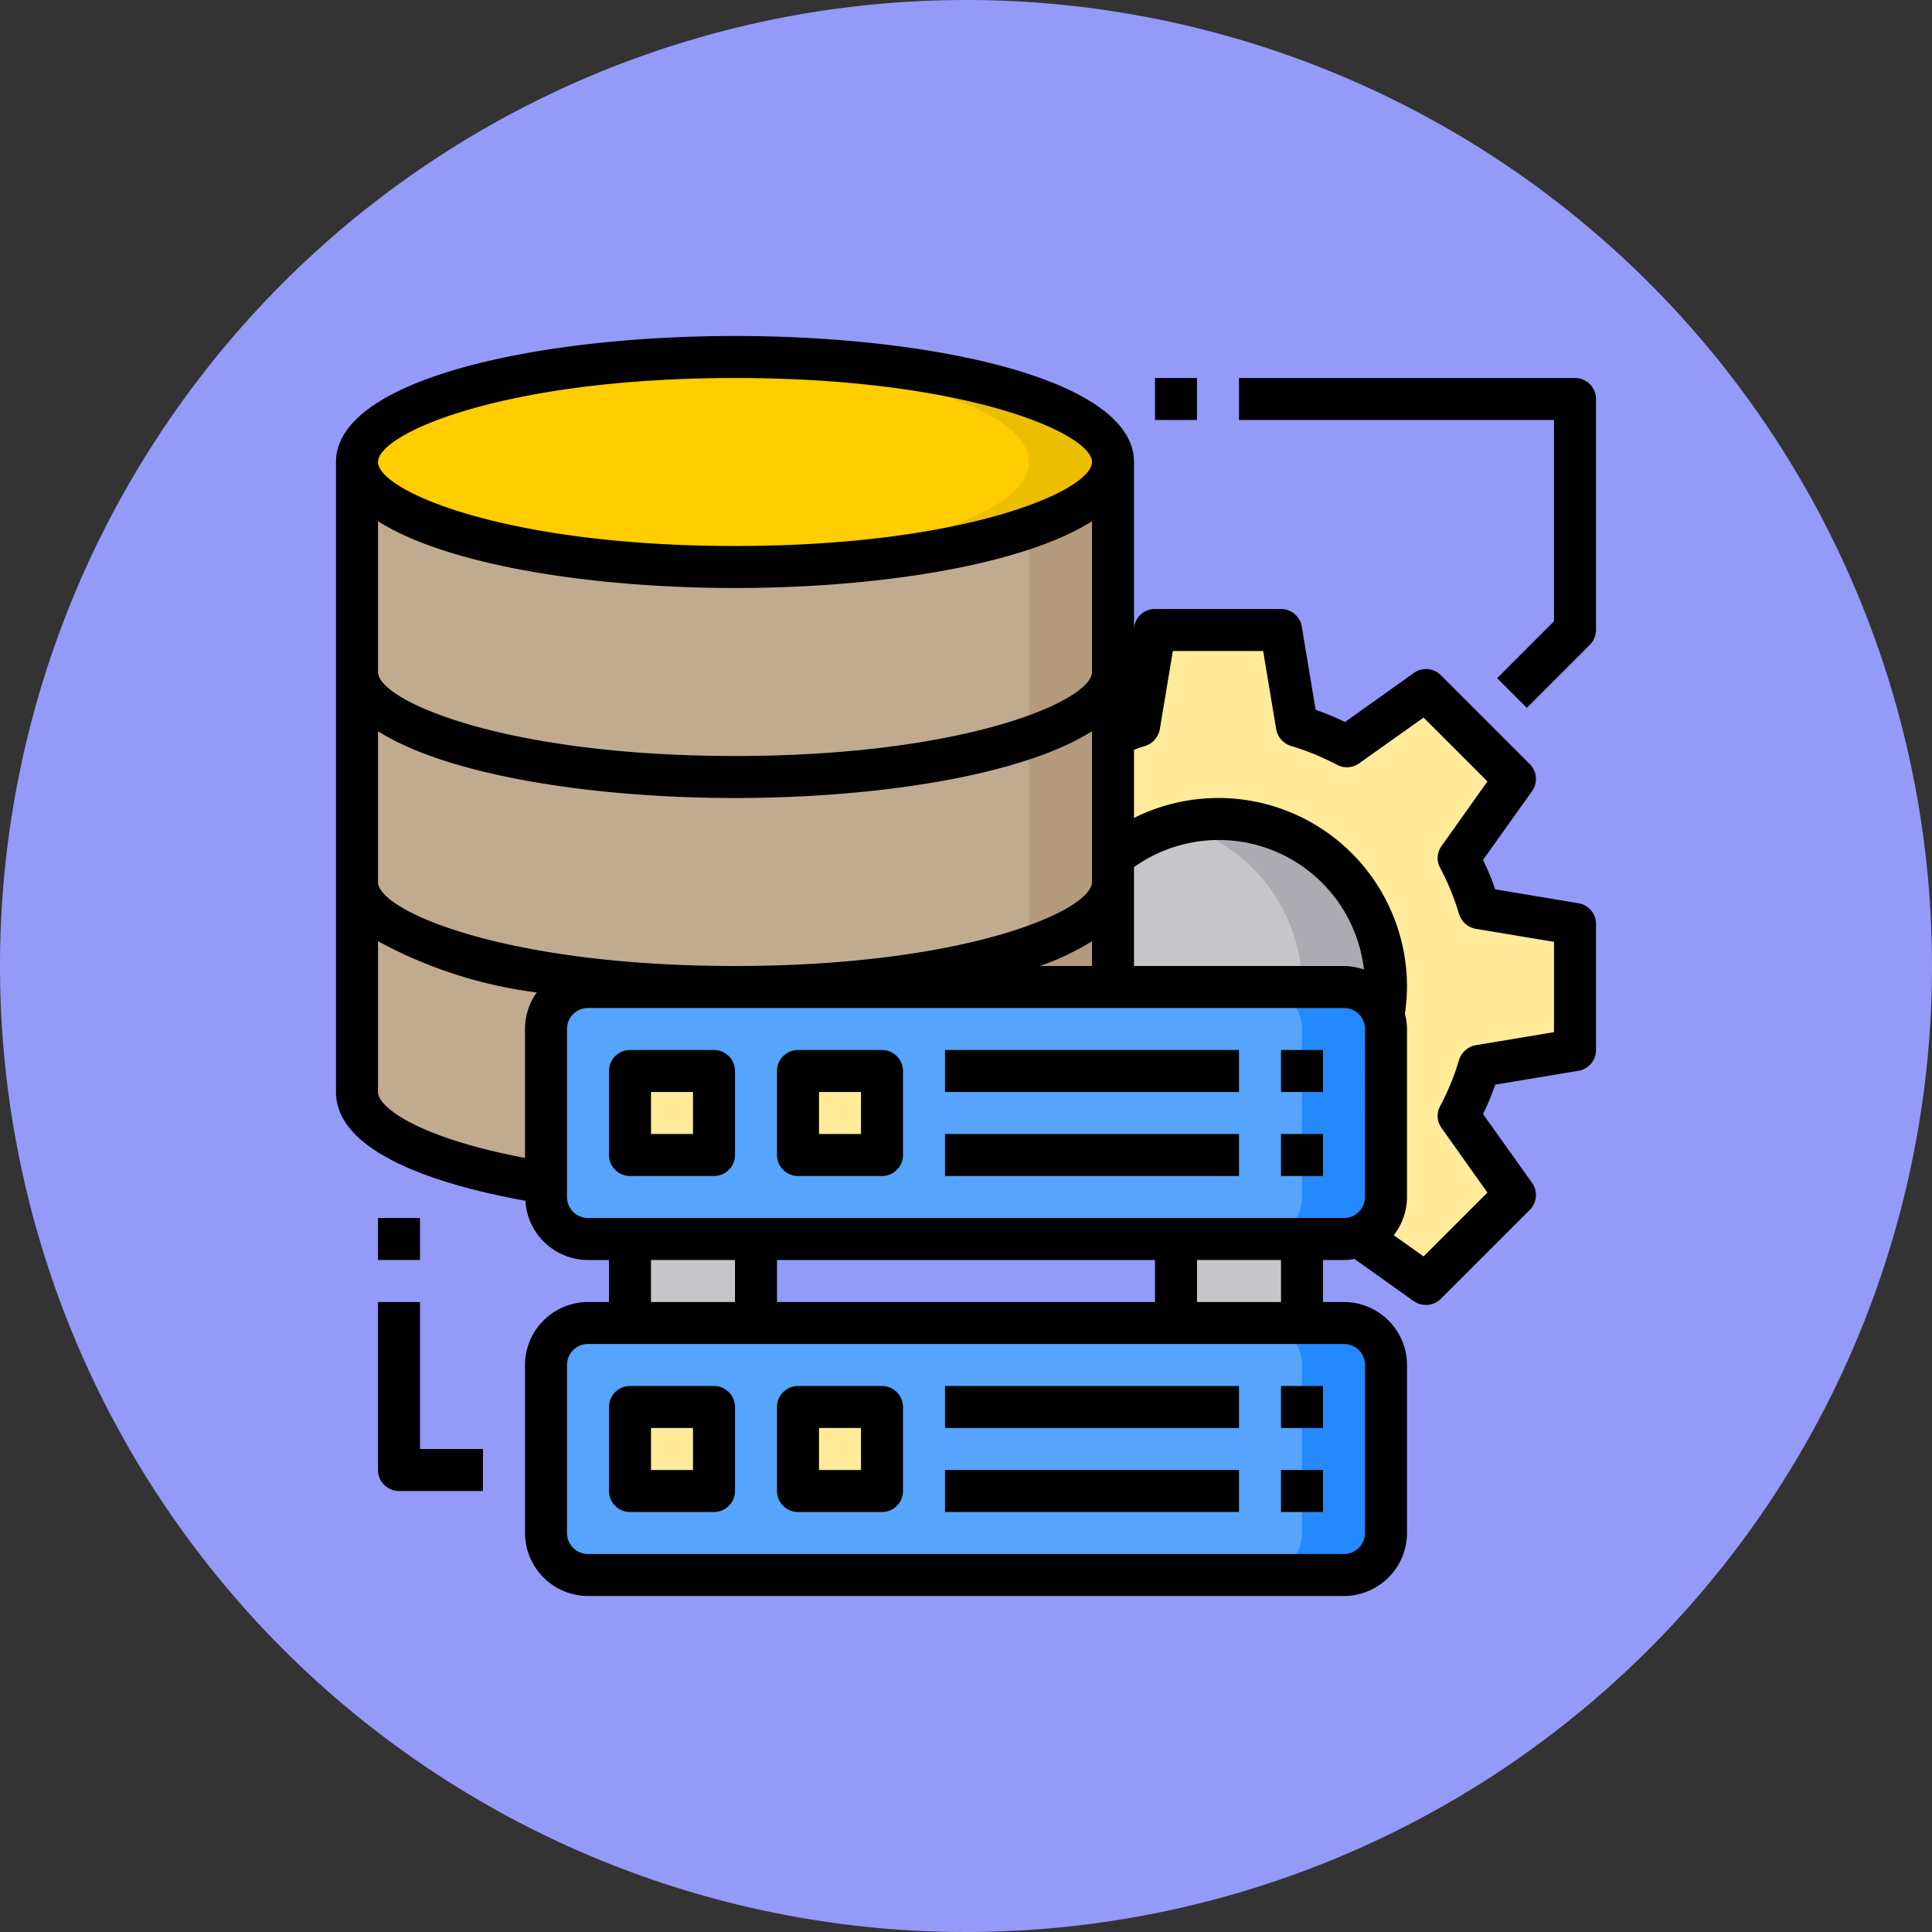 <svg xmlns="http://www.w3.org/2000/svg" width="92" height="92" viewBox="0 0 92 92">
  <rect x="0" y="0" width="92" height="92" fill="#333333" stroke="none"/>
  <g id="Grupo_1070276" data-name="Grupo 1070276" transform="translate(-0.5 -0.029)">
    <path id="Trazado_813500" data-name="Trazado 813500" d="M46,0A46,46,0,1,0,92,46,46,46,0,0,0,46,0Z" transform="translate(0.5 0.029)" fill="#949af8"/>
    <g id="database" transform="translate(14.5 14.029)">
      <path id="Trazado_818730" data-name="Trazado 818730" d="M39,28V38c0,2.76-8.06,5-18,5S3,40.76,3,38V28c0,2.76,8.06,5,18,5S39,30.76,39,28Z" fill="#c0ab91"/>
      <path id="Trazado_818731" data-name="Trazado 818731" d="M61,30v6l-4.56.76a13.086,13.086,0,0,1-.98,2.38l2.68,3.76L53.9,47.14l-3.19-2.27A2.014,2.014,0,0,0,52,43V35a1.97,1.97,0,0,0-.11-.65A8.579,8.579,0,0,0,52,33a8,8,0,0,0-13-6.24V21a13.009,13.009,0,0,1,1.24-.44L41,16h6l.76,4.56a13.086,13.086,0,0,1,2.38.98l3.76-2.68,4.24,4.24-2.68,3.76a13.086,13.086,0,0,1,.98,2.38Z" fill="#ffeb99"/>
      <rect id="Rectángulo_375753" data-name="Rectángulo 375753" width="40" height="12" rx="2" transform="translate(12 49)" fill="#57a4ff"/>
      <path id="Trazado_818732" data-name="Trazado 818732" d="M52,51v8a2.006,2.006,0,0,1-2,2H46a2.006,2.006,0,0,0,2-2V51a2.006,2.006,0,0,0-2-2h4A2.006,2.006,0,0,1,52,51Z" fill="#2488ff"/>
      <path id="Trazado_818733" data-name="Trazado 818733" d="M52,33a8.58,8.58,0,0,1-.11,1.35A2.013,2.013,0,0,0,50,33H39V26.76A8,8,0,0,1,52,33Z" fill="#c6c5ca"/>
      <path id="Trazado_818734" data-name="Trazado 818734" d="M52,33a8.58,8.58,0,0,1-.11,1.35A2.013,2.013,0,0,0,50,33H48a8.017,8.017,0,0,0-5.98-7.75A8,8,0,0,1,52,33Z" fill="#acabb1"/>
      <path id="Trazado_818735" data-name="Trazado 818735" d="M42,45h6v4H42Z" fill="#c6c5ca"/>
      <path id="Trazado_818736" data-name="Trazado 818736" d="M39,18V28c0,2.76-8.06,5-18,5S3,30.76,3,28V18c0,2.76,8.06,5,18,5S39,20.76,39,18Z" fill="#c0ab91"/>
      <path id="Trazado_818737" data-name="Trazado 818737" d="M39,8V18c0,2.76-8.06,5-18,5S3,20.76,3,18V8c0,2.76,8.06,5,18,5S39,10.76,39,8Z" fill="#c0ab91"/>
      <ellipse id="Elipse_9699" data-name="Elipse 9699" cx="18" cy="5" rx="18" ry="5" transform="translate(3 3)" fill="#ffcd00"/>
      <g id="Grupo_1071843" data-name="Grupo 1071843">
        <path id="Trazado_818738" data-name="Trazado 818738" d="M39,28V38c0,2.76-8.06,5-18,5-.68,0-1.34-.01-2-.04,9-.27,16-2.39,16-4.96V31.14C37.5,30.28,39,29.19,39,28Z" fill="#b39a7c"/>
        <path id="Trazado_818739" data-name="Trazado 818739" d="M39,18V28c0,1.19-1.5,2.28-4,3.14v-10C37.5,20.28,39,19.19,39,18Z" fill="#b39a7c"/>
        <path id="Trazado_818740" data-name="Trazado 818740" d="M39,8V18c0,1.19-1.5,2.28-4,3.14v-10c2.5-.86,4-1.95,4-3.14Z" fill="#b39a7c"/>
      </g>
      <path id="Trazado_818741" data-name="Trazado 818741" d="M39,8c0,2.76-8.06,5-18,5-.68,0-1.34-.01-2-.04,9-.27,16-2.39,16-4.96S28,3.31,19,3.04c.66-.03,1.32-.04,2-.04C30.94,3,39,5.24,39,8Z" fill="#ebbf00"/>
      <path id="Trazado_818742" data-name="Trazado 818742" d="M24,53h4v4H24Z" fill="#ffeb99"/>
      <rect id="Rectángulo_375754" data-name="Rectángulo 375754" width="40" height="12" rx="2" transform="translate(12 33)" fill="#57a4ff"/>
      <path id="Trazado_818743" data-name="Trazado 818743" d="M52,35v8a2.006,2.006,0,0,1-2,2H46a2.006,2.006,0,0,0,2-2V35a2.006,2.006,0,0,0-2-2h4A2.006,2.006,0,0,1,52,35Z" fill="#2488ff"/>
      <path id="Trazado_818744" data-name="Trazado 818744" d="M24,37h4v4H24Z" fill="#ffeb99"/>
      <path id="Trazado_818745" data-name="Trazado 818745" d="M16,45h6v4H16Z" fill="#c6c5ca"/>
      <path id="Trazado_818746" data-name="Trazado 818746" d="M16,53h4v4H16Z" fill="#ffeb99"/>
      <path id="Trazado_818747" data-name="Trazado 818747" d="M16,37h4v4H16Z" fill="#ffeb99"/>
      <path id="Trazado_818748" data-name="Trazado 818748" d="M20,36H16a1,1,0,0,0-1,1v4a1,1,0,0,0,1,1h4a1,1,0,0,0,1-1V37A1,1,0,0,0,20,36Zm-1,4H17V38h2Z"/>
      <path id="Trazado_818749" data-name="Trazado 818749" d="M28,36H24a1,1,0,0,0-1,1v4a1,1,0,0,0,1,1h4a1,1,0,0,0,1-1V37A1,1,0,0,0,28,36Zm-1,4H25V38h2Z"/>
      <path id="Trazado_818750" data-name="Trazado 818750" d="M31,36H45v2H31Z"/>
      <path id="Trazado_818751" data-name="Trazado 818751" d="M47,36h2v2H47Z"/>
      <path id="Trazado_818752" data-name="Trazado 818752" d="M31,40H45v2H31Z"/>
      <path id="Trazado_818753" data-name="Trazado 818753" d="M47,40h2v2H47Z"/>
      <path id="Trazado_818754" data-name="Trazado 818754" d="M16,58h4a1,1,0,0,0,1-1V53a1,1,0,0,0-1-1H16a1,1,0,0,0-1,1v4A1,1,0,0,0,16,58Zm1-4h2v2H17Z"/>
      <path id="Trazado_818755" data-name="Trazado 818755" d="M24,58h4a1,1,0,0,0,1-1V53a1,1,0,0,0-1-1H24a1,1,0,0,0-1,1v4A1,1,0,0,0,24,58Zm1-4h2v2H25Z"/>
      <path id="Trazado_818756" data-name="Trazado 818756" d="M31,52H45v2H31Z"/>
      <path id="Trazado_818757" data-name="Trazado 818757" d="M47,52h2v2H47Z"/>
      <path id="Trazado_818758" data-name="Trazado 818758" d="M31,56H45v2H31Z"/>
      <path id="Trazado_818759" data-name="Trazado 818759" d="M47,56h2v2H47Z"/>
      <path id="Trazado_818760" data-name="Trazado 818760" d="M61.16,29.01l-3.96-.66a11.452,11.452,0,0,0-.58-1.4l2.33-3.27a1,1,0,0,0-.1-1.29l-4.24-4.24a1,1,0,0,0-1.29-.1l-3.27,2.33a14.227,14.227,0,0,0-1.4-.58l-.66-3.96A1,1,0,0,0,47,15H41a1,1,0,0,0-.99.84l-.01.08V8c0-3.94-9.56-6-19-6S2,4.06,2,8V38c0,3.03,5.32,4.51,9.02,5.18A2.991,2.991,0,0,0,14,46h1v2H14a3.009,3.009,0,0,0-3,3v8a3.009,3.009,0,0,0,3,3H50a3.009,3.009,0,0,0,3-3V51a3.009,3.009,0,0,0-3-3H49V46h1a2.734,2.734,0,0,0,.5-.05l2.82,2.01a1.042,1.042,0,0,0,.58.18,1.024,1.024,0,0,0,.71-.29l4.24-4.24a1,1,0,0,0,.1-1.29l-2.33-3.27a11.451,11.451,0,0,0,.58-1.4l3.96-.66A1,1,0,0,0,62,36V30a1,1,0,0,0-.84-.99ZM40,27.29a6.959,6.959,0,0,1,10.95,4.88A3.012,3.012,0,0,0,50,32H40ZM21,4C32,4,38,6.64,38,8s-6,4-17,4S4,9.36,4,8,10,4,21,4ZM4,10.82C7.29,12.91,14.16,14,21,14s13.71-1.09,17-3.18V18c0,1.36-6,4-17,4S4,19.36,4,18ZM11,35v6.14C5.93,40.18,4,38.73,4,38V30.82a21.482,21.482,0,0,0,7.56,2.44A2.985,2.985,0,0,0,11,35ZM4,28V20.82C7.29,22.91,14.16,24,21,24s13.71-1.09,17-3.18V28c0,1.36-6,4-17,4S4,29.36,4,28Zm34,2.82V32H35.52A12.469,12.469,0,0,0,38,30.82ZM50,50a1,1,0,0,1,1,1v8a1,1,0,0,1-1,1H14a1,1,0,0,1-1-1V51a1,1,0,0,1,1-1ZM17,48V46h4v2Zm6,0V46H41v2Zm20,0V46h4v2Zm8-5a1,1,0,0,1-1,1H14a1,1,0,0,1-1-1V35a1,1,0,0,1,1-1H50a1,1,0,0,1,1,1Zm9-7.85-3.72.62a1.025,1.025,0,0,0-.8.7,11.81,11.81,0,0,1-.9,2.2.976.976,0,0,0,.07,1.05l2.18,3.07-3.04,3.04-1.42-1.01A2.972,2.972,0,0,0,53,43V35a2.844,2.844,0,0,0-.1-.72A9.318,9.318,0,0,0,53,33a8.98,8.98,0,0,0-13-8.05V21.71a4.928,4.928,0,0,1,.54-.19,1.028,1.028,0,0,0,.69-.8L41.85,17h4.3l.62,3.72a1.025,1.025,0,0,0,.7.8,12.1,12.1,0,0,1,2.2.9,1,1,0,0,0,1.05-.07l3.07-2.18,3.04,3.04-2.18,3.07a.976.976,0,0,0-.07,1.05,11.81,11.81,0,0,1,.9,2.2,1.025,1.025,0,0,0,.8.7l3.72.62Z"/>
      <path id="Trazado_818761" data-name="Trazado 818761" d="M6,48H4v8a1,1,0,0,0,1,1H9V55H6Z"/>
      <path id="Trazado_818762" data-name="Trazado 818762" d="M61,4H45V6H60v9.586l-2.707,2.707,1.414,1.414,3-3A1,1,0,0,0,62,16V5A1,1,0,0,0,61,4Z"/>
      <path id="Trazado_818763" data-name="Trazado 818763" d="M41,4h2V6H41Z"/>
      <path id="Trazado_818764" data-name="Trazado 818764" d="M4,44H6v2H4Z"/>
    </g>
  </g>
</svg>
